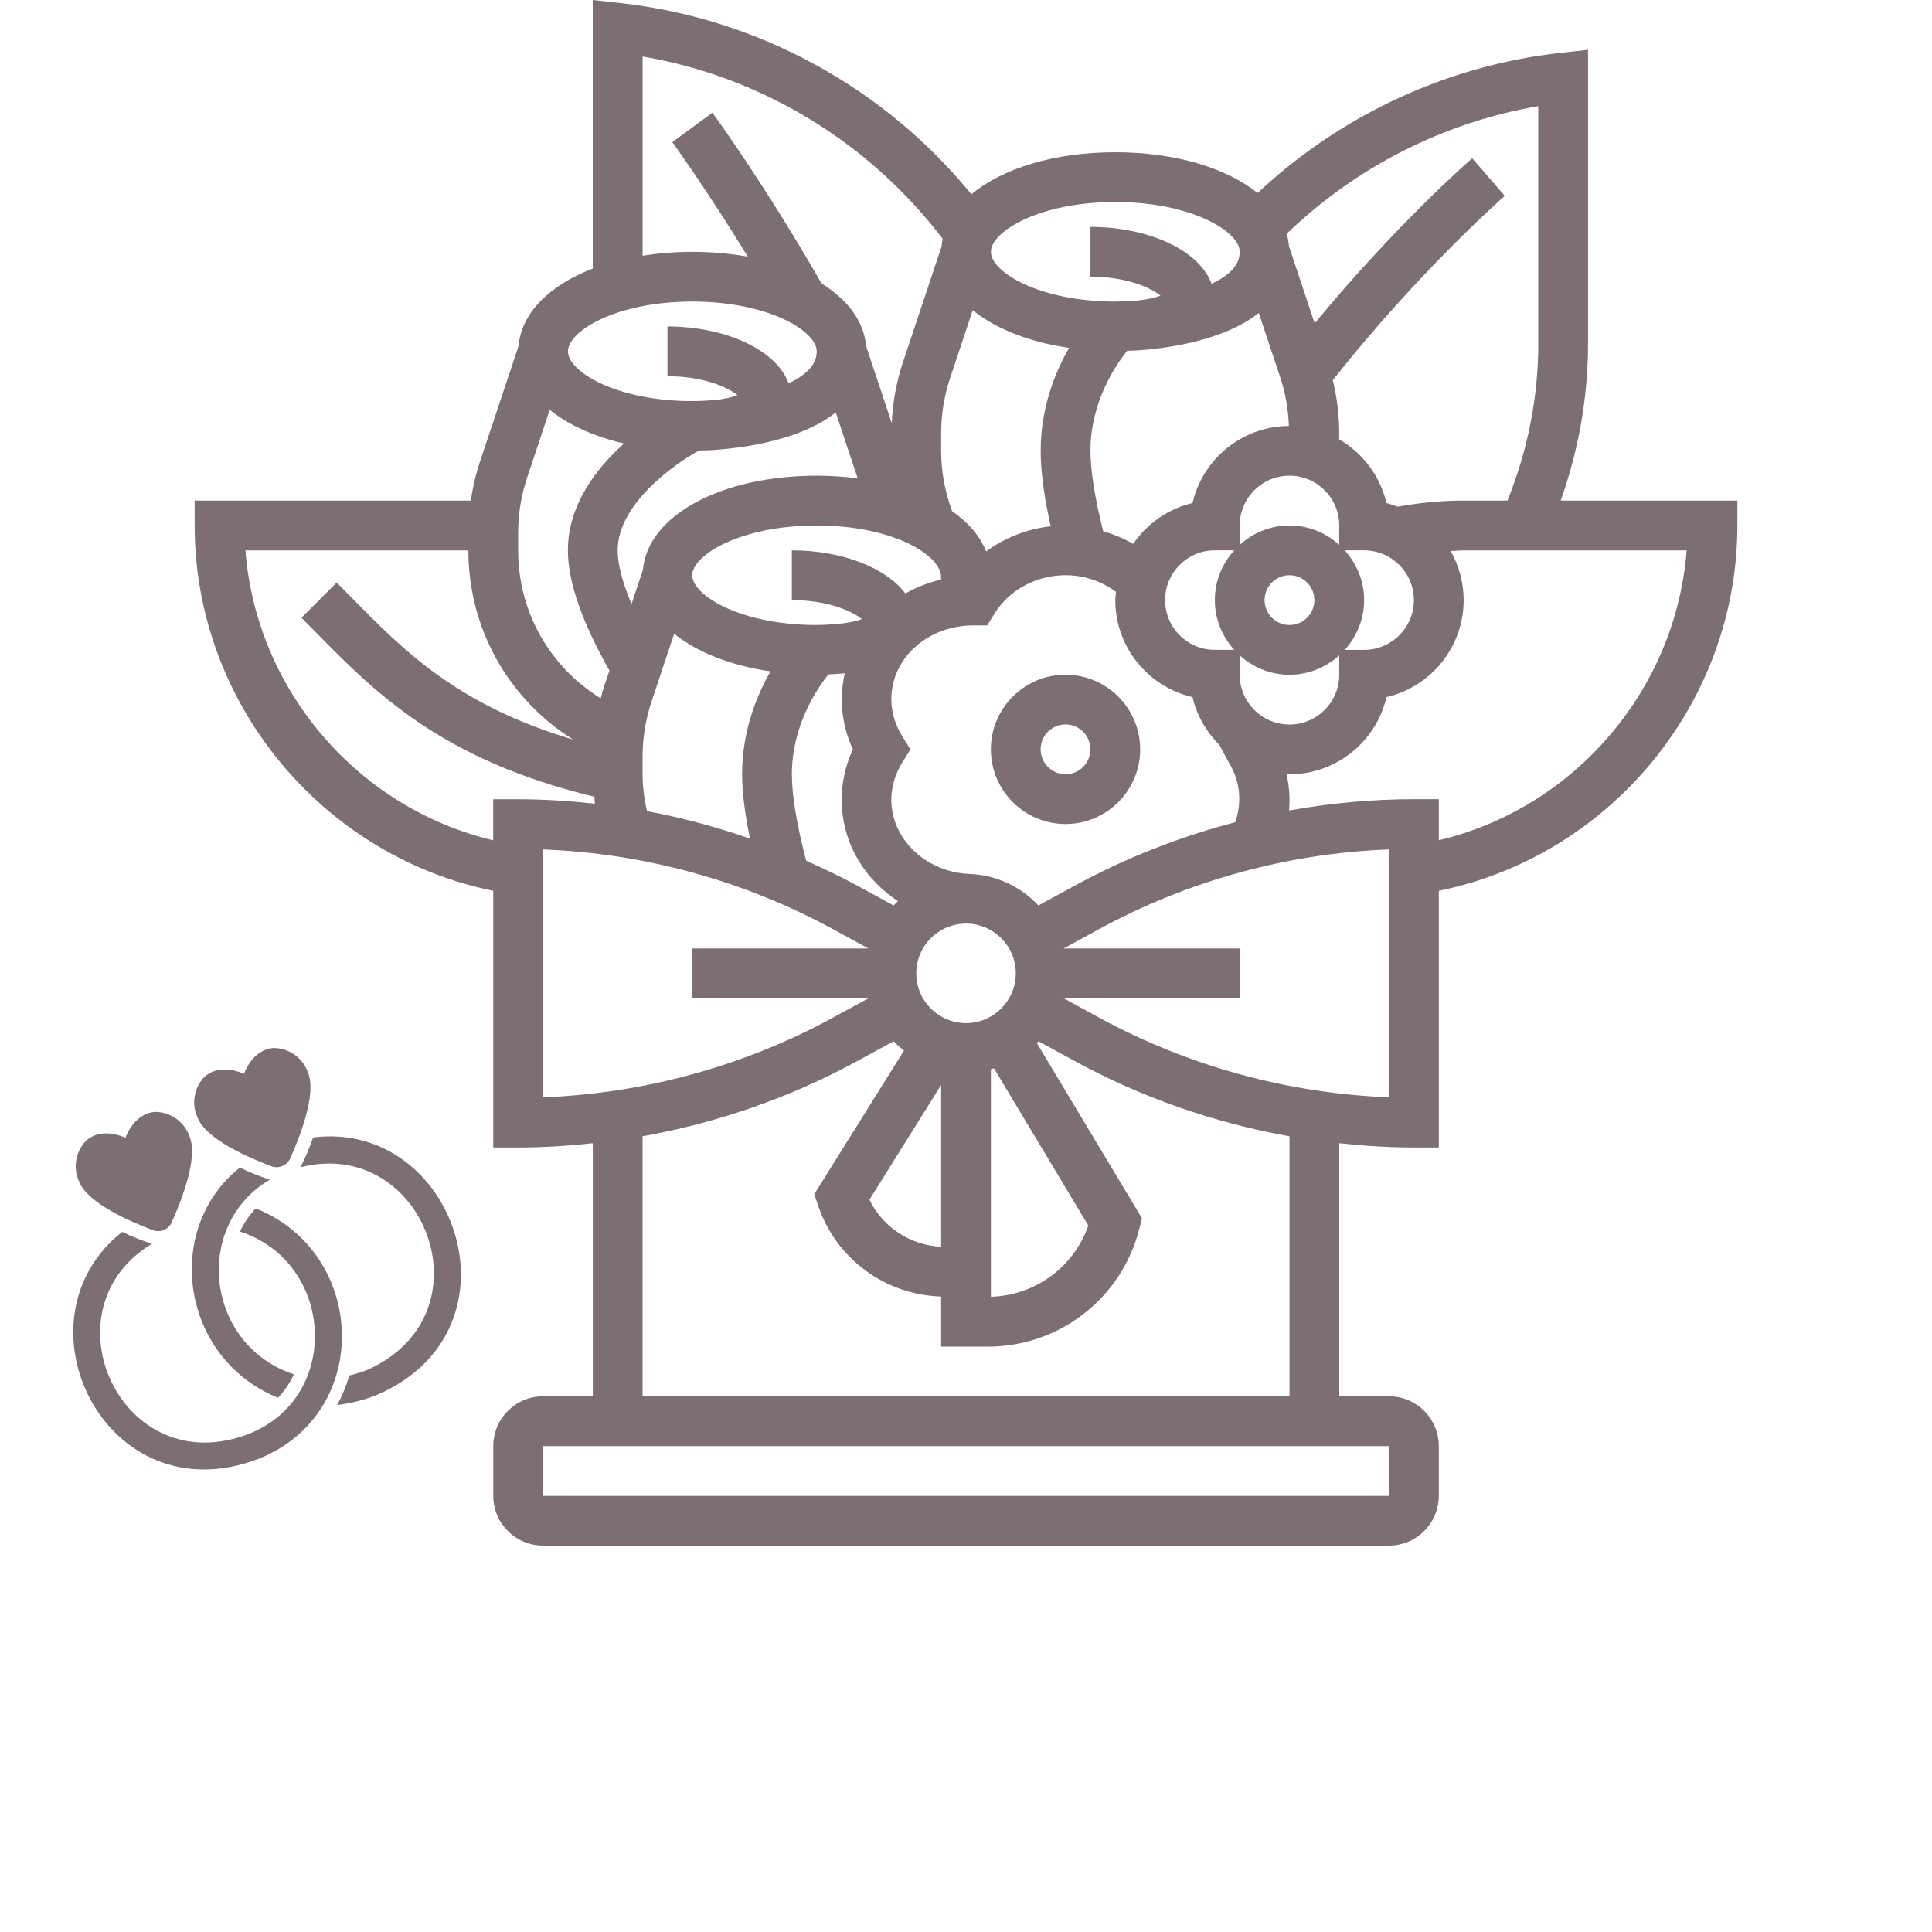 <svg xmlns="http://www.w3.org/2000/svg" xmlns:xlink="http://www.w3.org/1999/xlink" id="Isolation_Mode" x="0px" y="0px" viewBox="0 0 700 700" style="enable-background:new 0 0 700 700;" xml:space="preserve"><style type="text/css">	.st0{fill:#7D6E72;}</style><path class="st0" d="M386.06,244.46c-14.91,0-27.05,12.13-27.05,27.05c0,14.91,12.13,27.05,27.05,27.05 c14.91,0,27.05-12.13,27.05-27.05C413.1,256.6,400.97,244.46,386.06,244.46L386.06,244.46z M386.06,280.52 c-4.98,0-9.02-4.05-9.02-9.02s4.04-9.02,9.02-9.02s9.02,4.05,9.02,9.02S391.04,280.52,386.06,280.52z"></path><path class="st0" d="M565.48,181.36c6.46-18.27,9.9-37.32,9.9-56.91V18.04l-10.01,1.12c-41.12,4.56-79.67,22.59-109.73,50.78 c-11.23-9.07-29.74-14.78-51.55-14.78c-22.18,0-40.96,5.91-52.14,15.23C320.37,31.71,274.64,6.65,224.79,1.11L214.77,0v97.32 c-15.71,6.04-25.88,16.1-26.88,28.02l-14.04,42.07c-1.52,4.57-2.58,9.25-3.27,13.98c-0.3,0-0.59-0.03-0.88-0.03l-99.17,0v9.02 c0,64.21,46.02,119.7,108.18,132.38v93h9.02c9.05,0,18.07-0.59,27.05-1.55v91.7h-18.03c-9.95,0-18.03,8.09-18.03,18.03v18.03 c0,9.95,8.09,18.03,18.03,18.03h306.52c9.95,0,18.03-8.09,18.03-18.03v-18.03c0-9.95-8.09-18.03-18.03-18.03h-18.03v-91.7 c8.98,0.96,18,1.55,27.05,1.55h9.02l0-93c62.17-12.68,108.18-68.18,108.18-132.38v-9.02l-63.99,0L565.48,181.36z M557.35,124.45 c0,19.68-3.88,38.77-11.16,56.91H530.3c-8.03,0-16.05,0.81-23.92,2.22c-1.34-0.48-2.65-0.98-4.05-1.31 c-2.27-9.84-8.61-18.14-17.11-23.08V157c0-6.51-0.79-12.96-2.32-19.27c31.44-39.77,62.01-66.49,62.32-66.77l-11.82-13.62 c-1.23,1.07-27.52,24.03-57.07,59.82l-9.3-27.9c-0.14-1.55-0.4-3.08-0.84-4.56c25.05-24.16,56.88-40.38,91.14-46.24l0,85.97 L557.35,124.45z M445.22,276.28c4.18,6.71,4.83,14.55,2.32,21.64c-20.18,5.27-39.72,12.94-58.09,22.95l-13.21,7.2 c-6.46-6.9-15.54-11.27-25.68-11.42v-0.04c-9.95-0.61-18.87-5.76-23.84-13.77c-5.1-8.24-5.04-18.16,0.19-26.56l2.96-4.76l-2.96-4.76 c-5.22-8.39-5.29-18.33-0.19-26.56c5.19-8.4,15.12-13.61,25.88-13.61h0.04h5.04l2.64-4.28c5.3-8.57,15.16-13.9,25.74-13.9 c6.78,0,13.09,2.18,18.29,6.03c-0.07,1-0.25,1.97-0.25,2.99c0,17.1,11.96,31.45,27.96,35.14c1.54,6.68,5.02,12.58,9.7,17.27 L445.22,276.28z M223.79,199.39c0-16.51,19.95-30.91,29.48-36.16c2.19-0.05,4.41-0.09,6.38-0.27c11.52-0.88,30.94-3.84,43.16-13.5 l7.89,23.66c0.02,0.06,0.04,0.12,0.05,0.2c-4.74-0.61-9.69-0.96-14.86-0.96c-34.82,0-61.29,14.55-62.95,34.13l-4.13,12.37 C224.89,209.52,223.79,203.31,223.79,199.39L223.79,199.39z M340.99,163.33V157c0-6.79,1.09-13.52,3.23-19.95l8.22-24.65 c8.22,6.68,20.39,11.52,34.92,13.65c-5.16,8.98-10.3,21.77-10.3,37.28c0,7.46,1.23,16.63,3.63,27.35 c-8.57,0.95-16.62,4.16-23.4,9.09c-2.2-5.5-6.42-10.46-12.32-14.58C342.38,178.22,340.99,170.9,340.99,163.33L340.99,163.33z  M467.2,190.38c-6.95,0-13.23,2.71-18.03,7.03v-7.03c0-9.95,8.09-18.03,18.03-18.03c9.95,0,18.03,8.09,18.03,18.03v7.03 C480.44,193.09,474.15,190.38,467.2,190.38z M476.22,217.43c0,4.97-4.04,9.02-9.02,9.02c-4.98,0-9.02-4.05-9.02-9.02 s4.04-9.02,9.02-9.02C472.18,208.41,476.22,212.46,476.22,217.43z M447.19,235.45h-7.03c-9.95,0-18.03-8.09-18.03-18.03 c0-9.95,8.09-18.03,18.03-18.03h7.03c-4.33,4.8-7.03,11.08-7.03,18.03S442.87,230.66,447.19,235.45z M456.08,113.4l7.88,23.65 c1.87,5.6,2.78,11.41,3.03,17.29c-17,0.1-31.25,12.02-34.93,27.94c-8.9,2.05-16.46,7.48-21.49,14.78 c-3.41-1.97-7.04-3.47-10.86-4.56c-2.97-11.81-4.62-21.9-4.62-29.16c0-17.65,9.1-31,13.3-36.24c1.52-0.06,3.13-0.06,4.54-0.19 C424.44,126.03,443.86,123.07,456.08,113.4L456.08,113.4z M328.03,215.01c-6.86-9.17-22.7-15.61-41.13-15.61v18.03 c13.12,0,21.96,4.06,25.38,6.88c-1.44,0.57-3.98,1.21-7.69,1.65c-2.11,0.19-3.91,0.32-5.35,0.38c-1.09,0.05-2.07,0.11-3.33,0.11 h-0.01c-27.52,0-45.08-10.68-45.08-18.03s17.56-18.03,45.08-18.03s45.08,10.68,45.07,18.73v0.86 C336.4,211.06,332.05,212.76,328.03,215.01L328.03,215.01z M234.41,293.89c-0.95-4.37-1.6-8.82-1.6-13.35v-6.33 c0-6.79,1.09-13.52,3.23-19.95l8.22-24.65c8.22,6.68,20.39,11.52,34.92,13.65c-5.16,8.98-10.3,21.77-10.3,37.28 c0,6.47,1.02,14.35,2.83,23.29C259.52,299.61,247.07,296.23,234.41,293.89L234.41,293.89z M292.09,311.86 c-3.35-12.77-5.18-23.61-5.18-31.32c0-17.59,9.04-30.91,13.25-36.2c0.3-0.02,0.54-0.02,0.87-0.04c1.35-0.06,2.65-0.15,3.91-0.27 c0.35-0.03,0.76-0.07,1.12-0.11c-2.05,9.16-1.12,18.82,2.96,27.59c-6.12,13.15-5.34,28.36,2.37,40.8 c3.55,5.73,8.37,10.49,13.93,14.18c-0.54,0.5-1.05,1.03-1.55,1.57l-13.21-7.2C304.53,317.59,298.34,314.64,292.09,311.86 L292.09,311.86z M350.01,370.69c-9.95,0-18.03-8.09-18.03-18.03c0-9.95,8.09-18.03,18.03-18.03s18.03,8.09,18.03,18.03 C368.04,362.6,359.95,370.69,350.01,370.69z M340.99,451.73c-11.2-0.54-21.13-7.08-25.98-17.04l25.98-41.59V451.73z M359.02,387.44 c0.39-0.1,0.75-0.24,1.12-0.35l34.18,56.96c-5.26,15.02-19.23,25.34-35.3,25.79L359.02,387.44z M449.17,244.48v-7.03 c4.8,4.33,11.08,7.03,18.03,7.03c6.95,0,13.23-2.71,18.03-7.03v7.03c0,9.95-8.09,18.03-18.03,18.03 C457.26,262.51,449.17,254.42,449.17,244.48L449.17,244.48z M487.22,199.4h7.03c9.95,0,18.03,8.09,18.03,18.03 s-8.09,18.03-18.03,18.03h-7.03c4.33-4.8,7.03-11.08,7.03-18.03S491.54,204.2,487.22,199.4z M404.1,73.19 c27.52,0,45.08,10.68,45.08,18.03c0,5.04-4.2,8.82-10.22,11.59c-4.16-11.74-22.25-20.6-43.87-20.6v18.03 c13.12,0,21.96,4.06,25.38,6.88c-1.58,0.62-4.27,1.36-8.59,1.79c-2.85,0.23-5.5,0.34-7.78,0.35c-27.52,0-45.07-10.68-45.07-18.03 C359.02,83.88,376.59,73.19,404.1,73.19L404.1,73.19z M232.81,20.46c43.18,7.38,82.1,31.09,108.73,66.06 c-0.19,0.91-0.3,1.84-0.39,2.79l-14.04,42.07c-2.36,7.11-3.67,14.49-4,21.95l-9.32-27.96c-0.75-8.91-6.64-16.76-16.12-22.68 c-20.8-36.17-38.79-60.81-39.55-61.85l-14.54,10.66c0.14,0.2,12.04,16.51,27.37,41.5c-6.27-1.12-13-1.75-20.09-1.75 c-6.32,0-12.35,0.5-18.03,1.41V20.46L232.81,20.46z M250.84,109.26c27.52,0,45.08,10.68,45.08,18.03c0,5.04-4.2,8.82-10.22,11.59 c-4.16-11.74-22.25-20.6-43.87-20.6v18.03c13.12,0,21.96,4.06,25.38,6.88c-1.58,0.62-4.27,1.36-8.59,1.79 c-2.85,0.23-5.5,0.34-7.78,0.35c-27.52,0-45.07-10.68-45.07-18.03S223.32,109.26,250.84,109.26L250.84,109.26z M187.73,193.09 c0-6.79,1.09-13.52,3.23-19.95l8.22-24.65c6.67,5.42,15.91,9.66,26.93,12.19c-10.21,9.16-20.35,22.37-20.35,38.73 c0,11.33,5.1,25.99,15.05,43.54l-1.88,5.62c-0.49,1.47-0.88,2.96-1.28,4.45c-18.44-11.36-29.92-31.35-29.92-53.6L187.73,193.09z  M88.92,199.41h80.78c0,28.41,14.58,53.91,37.96,68.56c-41.9-12.48-61.29-32.16-80.1-51.26l-5.58-5.64l-12.75,12.75l5.47,5.54 c21.27,21.62,45.36,45.98,100.66,59.32c0.08,0.84,0.08,1.69,0.19,2.52c-9.23-1.01-18.52-1.62-27.83-1.62h-9.02v14.88 C129.55,292.79,92.84,249.97,88.92,199.41L88.92,199.41z M196.75,307.77c36.71,1.4,72.9,11.33,105.18,28.95l12.73,6.94l-63.82,0 v18.03h63.82l-12.73,6.94c-32.29,17.62-68.47,27.55-105.18,28.95V307.77z M503.28,541.99H196.75v-18.03h306.52L503.28,541.99z  M467.21,505.93h-234.4v-94.24c27.14-4.86,53.48-13.99,77.75-27.23l13.21-7.2c1.16,1.23,2.43,2.32,3.76,3.39l-32.49,51.99l1.34,4.03 c6.46,19.39,24.29,32.48,44.61,33.09v18.15h16.92c26.03,0,48.62-17.64,54.93-42.89l0.91-3.62l-38.07-63.45 c0.21-0.21,0.36-0.47,0.57-0.68l13.21,7.2c24.27,13.24,50.61,22.39,77.75,27.23L467.21,505.93L467.21,505.93z M503.27,397.57 c-36.71-1.4-72.9-11.33-105.18-28.95l-12.73-6.94h63.82v-18.03h-63.82l12.73-6.94c32.29-17.62,68.47-27.55,105.18-28.95V397.57z  M521.3,304.44v-14.88h-9.02c-15.19,0-30.33,1.43-45.23,4.1c0.41-4.43,0.05-8.88-0.92-13.21c0.36,0.01,0.7,0.09,1.07,0.09 c17.09,0,31.45-11.96,35.14-27.96c16-3.68,27.97-18.03,27.97-35.13c0-6.47-1.72-12.54-4.72-17.8c1.58-0.06,3.14-0.23,4.72-0.23 h80.79C607.17,249.96,570.47,292.78,521.3,304.44L521.3,304.44z"></path><path class="st0" d="M136.86,505.29c-4.71,1.91-9.65,3.18-14.7,3.77c1.86-3.38,3.33-6.97,4.38-10.68c2.24-0.53,4.44-1.21,6.59-2.04 c45.37-20.32,20.55-84.9-24.27-73.41c1.78-3.49,3.31-7.1,4.58-10.8C164.85,405.56,191.37,481.41,136.86,505.29L136.86,505.29z  M97.75,427.41c-3.71-1.21-7.33-2.68-10.83-4.38c-27.97,22.24-21.47,69.04,13.8,83.41c2.37-2.49,4.32-5.36,5.77-8.48 C74.39,487.34,69.7,443.94,97.75,427.41L97.75,427.41z M92.65,437.83c-2.34,2.47-4.27,5.31-5.7,8.4 c33.98,10.96,37.18,59.78,3.26,73.27c-46.37,17.96-74.76-45.08-35.15-68.86c-3.69-1.18-7.29-2.62-10.77-4.31 c-40.77,32.16-5.87,103.63,49.66,82.13C135.39,511.65,132.72,453.76,92.65,437.83L92.65,437.83z M56.28,402.86 c-2.3,0.13-7.6,1.34-10.82,9.35c-7.95-3.37-12.55-0.46-14.26,1.07c-1.9,1.95-3.16,4.44-3.59,7.13c-0.44,2.69-0.04,5.45,1.15,7.9 c3.17,7.62,18.06,14.18,26.65,17.41c1.28,0.48,2.69,0.45,3.95-0.07c1.26-0.52,2.28-1.51,2.84-2.75c3.77-8.37,9.63-23.55,6.46-31.17 c-0.9-2.57-2.58-4.8-4.79-6.38C61.66,403.76,59.01,402.89,56.28,402.86L56.28,402.86z M99.2,379.7c-2.3,0.13-7.6,1.34-10.82,9.35 c-7.95-3.37-12.55-0.46-14.26,1.07c-1.9,1.95-3.16,4.44-3.59,7.13c-0.44,2.69-0.04,5.44,1.15,7.9c3.17,7.62,18.06,14.18,26.65,17.41 c1.28,0.48,2.69,0.45,3.95-0.07c1.26-0.52,2.28-1.51,2.84-2.75c3.77-8.37,9.63-23.55,6.46-31.17c-0.9-2.57-2.58-4.8-4.79-6.39 C104.57,380.6,101.92,379.73,99.2,379.7L99.2,379.7z"></path></svg>